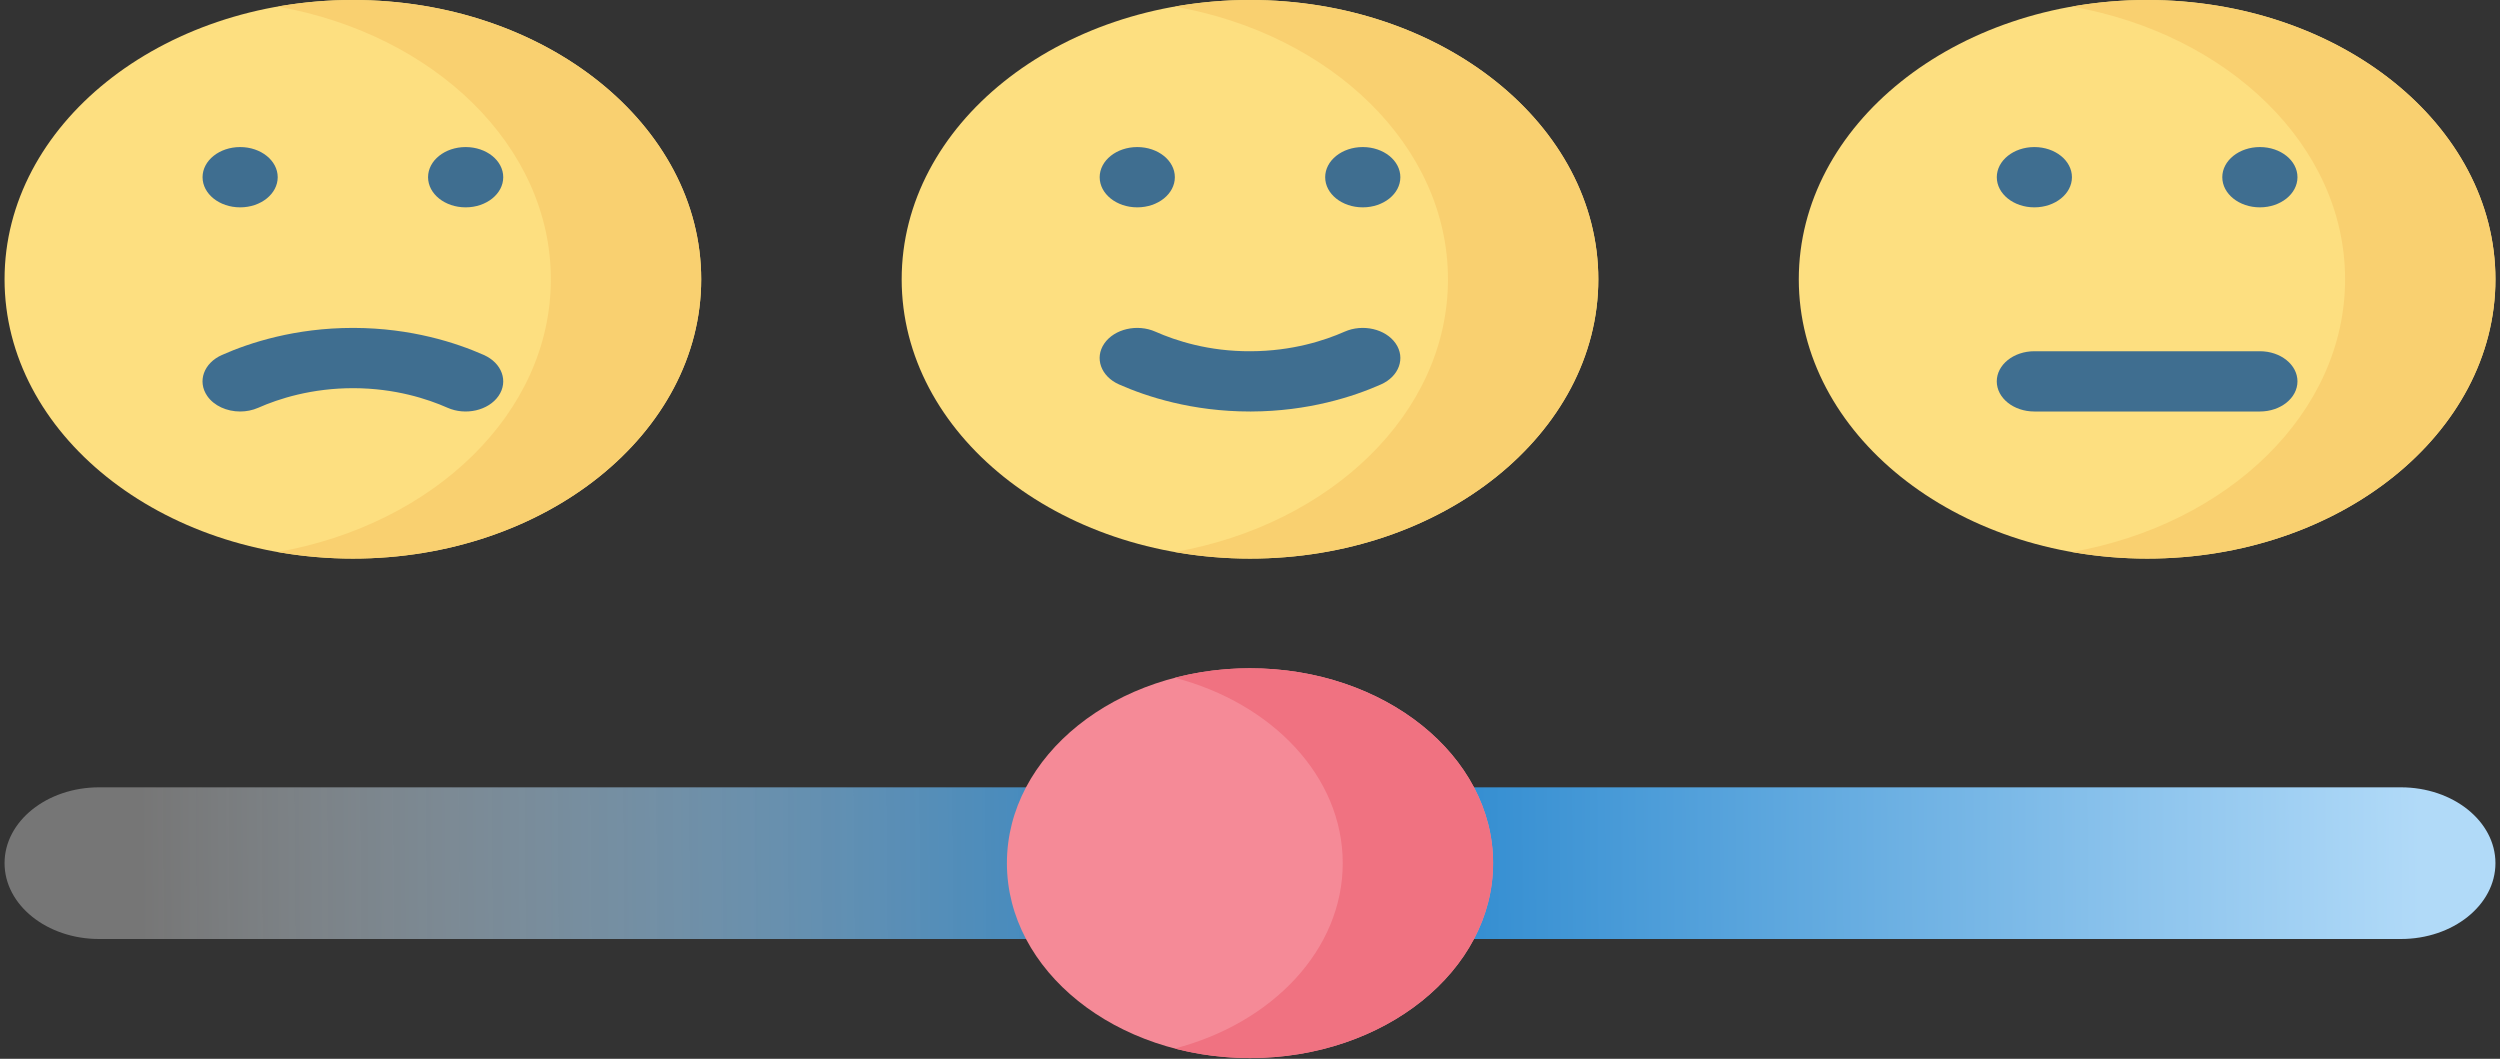 <svg width="85" height="36" viewBox="0 0 85 36" fill="none" xmlns="http://www.w3.org/2000/svg">
<rect x="0" y="0" width="85" height="36" fill="#333333" stroke="none"/>
<path d="M42.5 18.992C49.041 18.992 54.343 14.74 54.343 9.496C54.343 4.251 49.041 0 42.5 0C35.959 0 30.657 4.251 30.657 9.496C30.657 14.74 35.959 18.992 42.5 18.992Z" fill="#FDDF80"/>
<path d="M38.667 7.05C39.373 7.05 39.945 6.591 39.945 6.025C39.945 5.459 39.373 5 38.667 5C37.961 5 37.389 5.459 37.389 6.025C37.389 6.591 37.961 7.05 38.667 7.05Z" fill="#3F6E90"/>
<path d="M46.334 7.05C47.04 7.05 47.612 6.591 47.612 6.025C47.612 5.459 47.04 5 46.334 5C45.628 5 45.056 5.459 45.056 6.025C45.056 6.591 45.628 7.05 46.334 7.05Z" fill="#3F6E90"/>
<path d="M42.5 13.991C40.54 13.991 38.999 13.492 38.048 13.071C37.43 12.797 37.206 12.173 37.547 11.678C37.889 11.183 38.666 11.003 39.284 11.277C39.976 11.583 41.095 11.952 42.531 11.942C43.934 11.937 45.038 11.577 45.716 11.277C46.334 11.003 47.111 11.183 47.453 11.678C47.794 12.173 47.57 12.797 46.952 13.071C46.013 13.487 44.486 13.984 42.543 13.991C42.528 13.991 42.514 13.991 42.5 13.991Z" fill="#3F6E90"/>
<path d="M11.998 18.992C18.538 18.992 23.841 14.74 23.841 9.496C23.841 4.251 18.538 0 11.998 0C5.457 0 0.155 4.251 0.155 9.496C0.155 14.74 5.457 18.992 11.998 18.992Z" fill="#FDDF80"/>
<path d="M8.165 7.05C8.87 7.05 9.442 6.591 9.442 6.025C9.442 5.459 8.87 5 8.165 5C7.459 5 6.887 5.459 6.887 6.025C6.887 6.591 7.459 7.05 8.165 7.05Z" fill="#3F6E90"/>
<path d="M15.832 7.05C16.538 7.05 17.11 6.591 17.11 6.025C17.11 5.459 16.538 5 15.832 5C15.126 5 14.554 5.459 14.554 6.025C14.554 6.591 15.126 7.05 15.832 7.05Z" fill="#3F6E90"/>
<path d="M8.165 13.991C7.714 13.991 7.278 13.8 7.045 13.462C6.704 12.966 6.928 12.343 7.546 12.069C8.496 11.648 10.038 11.149 11.998 11.149H12.041C13.983 11.156 15.511 11.653 16.45 12.069C17.068 12.343 17.292 12.967 16.95 13.462C16.609 13.957 15.831 14.137 15.214 13.863C14.535 13.563 13.432 13.203 12.029 13.198C10.603 13.194 9.474 13.557 8.781 13.864C8.586 13.95 8.374 13.991 8.165 13.991Z" fill="#3F6E90"/>
<path d="M73.002 18.992C79.543 18.992 84.845 14.74 84.845 9.496C84.845 4.251 79.543 0 73.002 0C66.462 0 61.159 4.251 61.159 9.496C61.159 14.74 66.462 18.992 73.002 18.992Z" fill="#FDDF80"/>
<path d="M73.002 0C72.124 0 71.27 0.079 70.446 0.224C75.758 1.162 79.733 4.955 79.733 9.496C79.733 14.037 75.758 17.83 70.446 18.768C71.27 18.913 72.124 18.992 73.002 18.992C79.543 18.992 84.845 14.74 84.845 9.496C84.845 4.252 79.543 0 73.002 0V0Z" fill="#F9D070"/>
<path d="M42.5 0C41.622 0 40.767 0.079 39.944 0.224C45.255 1.162 49.231 4.955 49.231 9.496C49.231 14.037 45.255 17.83 39.944 18.768C40.767 18.913 41.622 18.992 42.5 18.992C49.041 18.992 54.343 14.74 54.343 9.496C54.343 4.252 49.041 0 42.5 0V0Z" fill="#F9D070"/>
<path d="M11.998 0C11.12 0 10.265 0.079 9.442 0.224C14.753 1.162 18.729 4.955 18.729 9.496C18.729 14.037 14.753 17.83 9.442 18.768C10.265 18.913 11.12 18.992 11.998 18.992C18.538 18.992 23.841 14.74 23.841 9.496C23.841 4.252 18.538 0 11.998 0V0Z" fill="#F9D070"/>
<path d="M69.168 7.05C69.874 7.05 70.446 6.591 70.446 6.025C70.446 5.459 69.874 5 69.168 5C68.463 5 67.891 5.459 67.891 6.025C67.891 6.591 68.463 7.05 69.168 7.05Z" fill="#3F6E90"/>
<path d="M76.836 7.05C77.542 7.05 78.114 6.591 78.114 6.025C78.114 5.459 77.542 5 76.836 5C76.131 5 75.558 5.459 75.558 6.025C75.558 6.591 76.131 7.05 76.836 7.05Z" fill="#3F6E90"/>
<path d="M76.836 13.991H69.168C68.462 13.991 67.89 13.532 67.89 12.967C67.89 12.401 68.462 11.942 69.168 11.942H76.836C77.542 11.942 78.114 12.401 78.114 12.967C78.114 13.532 77.542 13.991 76.836 13.991Z" fill="#3F6E90"/>
<path d="M81.629 31.926H3.371C1.595 31.926 0.155 30.771 0.155 29.347C0.155 27.923 1.595 26.769 3.371 26.769H81.629C83.406 26.769 84.845 27.923 84.845 29.347C84.845 30.771 83.405 31.926 81.629 31.926Z" fill="url(#paint0_linear)"/>
<path d="M42.5 35.974C47.064 35.974 50.765 33.007 50.765 29.347C50.765 25.688 47.064 22.721 42.5 22.721C37.936 22.721 34.235 25.688 34.235 29.347C34.235 33.007 37.936 35.974 42.5 35.974Z" fill="#F58A97"/>
<path d="M42.5 22.721C41.608 22.721 40.749 22.835 39.944 23.045C43.257 23.909 45.653 26.403 45.653 29.347C45.653 32.291 43.257 34.786 39.944 35.649C40.749 35.859 41.608 35.974 42.5 35.974C47.064 35.974 50.765 33.007 50.765 29.347C50.765 25.688 47.064 22.721 42.5 22.721Z" fill="#F07281"/>
<defs>
<linearGradient id="paint0_linear" x1="82.294" y1="28.138" x2="4.807" y2="28.766" gradientUnits="userSpaceOnUse">
<stop stop-color="#B1DAF8"/>
<stop offset="0.507" stop-color="#1A7EC9"/>
<stop offset="1" stop-color="white" stop-opacity="0.33"/>
</linearGradient>
</defs>
</svg>
